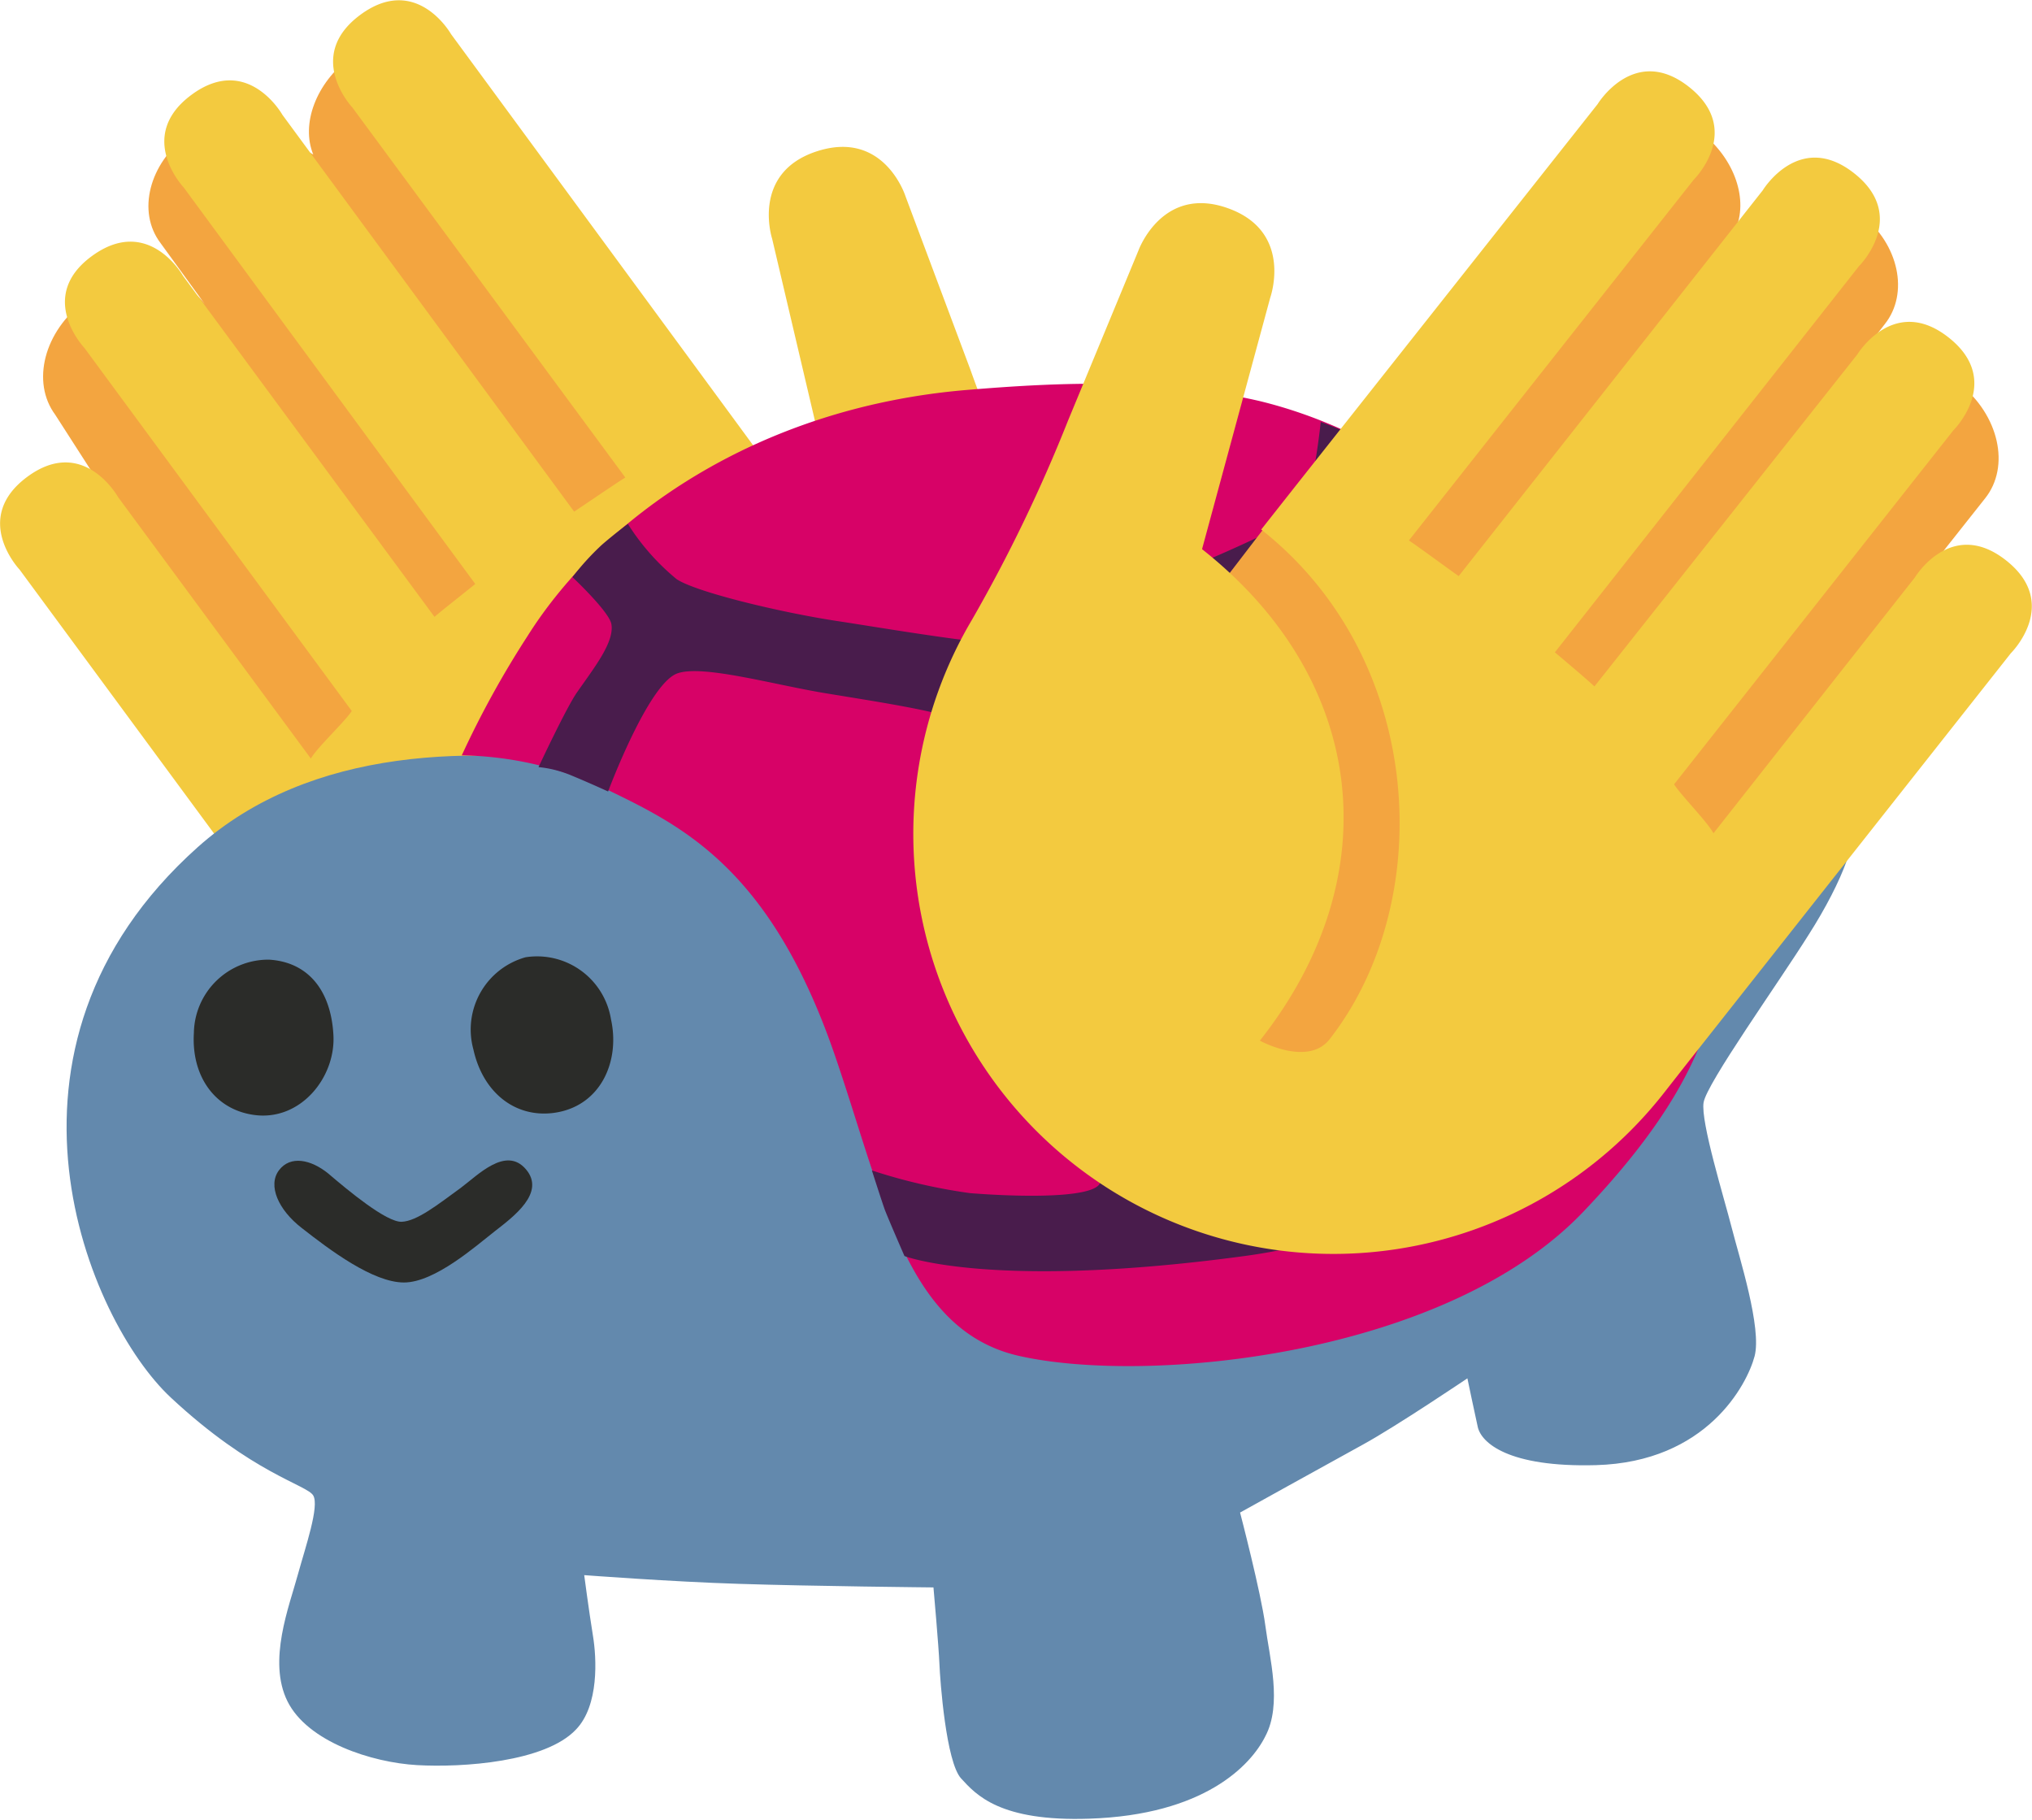 <svg xmlns="http://www.w3.org/2000/svg" width="42.03mm" height="37.65mm" viewBox="0 0 119.14 106.74">
  <defs>
    <style>
      .cls-1 {
        fill: #f3a540;
      }

      .cls-2 {
        fill: #f3ca3f;
      }

      .cls-3 {
        fill: #6389ad;
      }

      .cls-4 {
        fill: #d70267;
      }

      .cls-5 {
        fill: #491c4c;
      }

      .cls-6 {
        fill: #2b2c29;
      }
    </style>
  </defs>
  <g id="Layer_2" data-name="Layer 2">
    <g id="grid">
      <g id="wh_copy" data-name="wh copy">
        <g id="jands">
          <g>
            <g>
              <path class="cls-1" d="M45.14,27.46l.07.19L27.34,3.45C26,1.63,23,1.54,20.7,3.25l-.18.13c-2,1.5-2.89,3.89-2.16,5.68,0,0-5-2.92-7.2-1.27L11,7.92C8.75,9.57,8,12.41,9.41,14.26L12,17.83c-1.42-1.92-4.49-2.06-6.86-.3l-.19.14c-2.37,1.75-3.14,4.73-1.72,6.65L28.86,64.21l22.52-3.84L53.9,38.43Z"/>
              <path class="cls-2" d="M1.14,33.4s-2.85-3,.45-5.44,5.32,1.18,5.32,1.18L18.22,44.48c.35-.63,2-2.17,2.4-2.79L4.94,20.4S2.09,17.4,5.4,15s5.32,1.17,5.32,1.17l14.75,20c.51-.44,1.86-1.49,2.39-1.93L10.77,11s-2.85-3,.45-5.44,5.33,1.17,5.33,1.17L33.66,30c.58-.38,2.4-1.63,3-2l-16-21.69s-2.84-3,.46-5.44S26.44,2,26.44,2L43.34,25l1.35,1.84.61.82c-9.92,7.31-11,21.49-4.95,29.75,1.22,1.66,4.08.21,4.08.21-7.3-9.91-5.56-21.39,4.35-28.69L45.27,14S44,10.11,47.93,8.86s5.16,2.65,5.16,2.65l3.8,10.15a91.56,91.56,0,0,0,5.17,11.79A24.63,24.63,0,0,1,20.61,59.84L19.4,58.18Z"/>
            </g>
            <path class="cls-3" d="M99,51.33l4.28-2.63c.86-.54,4-2.67,5.21-1,.73,1-.46,4-2.42,7.08-1.79,2.86-6,8.74-6.18,9.87s1.21,5.61,1.65,7.34,1.78,5.89,1.34,7.54-2.8,6.2-9.3,6.38c-5.16.14-6.72-1.32-6.93-2.23-.15-.66-.61-2.86-.61-2.86s-4.15,2.8-6.1,3.87-7.23,4-7.23,4,1.23,4.71,1.48,6.62,1,4.62,0,6.5c-.85,1.71-3.59,4.61-10.32,4.83-5.25.18-6.64-1.4-7.52-2.36s-1.23-5.71-1.27-6.71-.35-4.49-.35-4.49-7.13-.07-11.43-.21c-3.9-.12-9.05-.51-9.05-.51s.27,2.06.51,3.54c.22,1.32.37,4.11-1,5.52-1.8,1.9-6.63,2.23-9.3,2.08s-6.43-1.37-7.61-3.74.11-5.59.61-7.44c.45-1.63,1.27-4,.9-4.63S14.8,86.42,10,81.94-1.64,61.5,11.58,49.68s38.91-.58,40.27.2S99,51.33,99,51.33Z"/>
            <path class="cls-4" d="M56.63,22.87c-12.34,1.05-21.37,7.54-25.7,14.42a55.82,55.82,0,0,0-3.86,7,20.59,20.59,0,0,1,8.21,1.86c4.53,2.19,9.78,4.55,13.61,15.56,2.88,8.33,4.19,16.3,10.88,17.8,7.57,1.7,25,0,33.06-8.45s9.42-14.64,7-22.55-12.57-21.75-26-25C68,22.17,62.23,22.4,56.63,22.87Z"/>
            <path class="cls-5" d="M98.08,44.36c-.41-.87-1.24-2.18-1.24-2.18s0,1.83-.11,2.79c-.19,1.57-.92,4.85-1.44,4.39a107.5,107.5,0,0,1-7.44-8.79c-1.61-2.17-7.07-7.81-7.27-9.71a19.38,19.38,0,0,1,1-4.18l-2.14-1.1c-.79-.4-2-.84-2-.84S77,29.12,76.23,30s-4.63,2.5-7.73,3.81c-3.75,1.59-7.37,3.61-8.73,3.92-1.2.27-8.12-.93-10.72-1.32-3.27-.5-8.22-1.68-9.38-2.45a13.53,13.53,0,0,1-2.86-3.24s-.77.57-1.53,1.23a15.22,15.22,0,0,0-1.72,1.89s2.13,2,2.28,2.74c.2,1.06-1,2.56-2,4-.61.85-2.27,4.4-2.27,4.4a6.56,6.56,0,0,1,1.93.49c1.11.46,2.15.94,2.15.94S38,40.11,39.7,39.49c1.45-.54,5.63.65,8.65,1.15,4.29.71,8.62,1.32,9.57,2.44S60,48.93,61,52.9c1.12,4.34,4,15.62,3.48,16.51s-5,.76-7.61.55a32.78,32.78,0,0,1-5.75-1.33s.59,1.85.77,2.34c.28.71,1.14,2.68,1.14,2.68s5.12,2,19.93,0,21.75-12.39,23.65-17c2.55-6.13,2.77-9.34,2.77-9.34S98.49,45.22,98.08,44.36Zm-12.78,20C81.63,66.84,72,69.73,70.22,68.86c-1.44-.7-4-12.23-5.21-17.37-.77-3.29-2.5-8.27-1.64-9.88.57-1.09,4.14-2.82,6.77-4.18s6.07-3,7.14-2.94c1.52.12,5,5.24,8.39,9.61S92.85,53,93,54.63,89.08,61.73,85.3,64.32Z"/>
            <path class="cls-6" d="M35.82,59.77c.55,2.49-.63,5.14-3.39,5.49-2.27.28-4.13-1.23-4.68-3.73a4.4,4.4,0,0,1,3.06-5.4A4.39,4.39,0,0,1,35.82,59.77Z"/>
            <path class="cls-6" d="M19.54,60.64c.17,2.52-1.94,5.14-4.69,4.73-2.27-.33-3.64-2.28-3.49-4.79a4.37,4.37,0,0,1,4.4-4.31C18,56.4,19.38,58,19.54,60.64Z"/>
            <path class="cls-6" d="M27,69.66c1-.74,2.65-2.48,3.83-1.1S30.09,71.35,29,72.2s-3.51,3-5.32,3-4.33-1.89-6-3.2c-1.37-1.06-2-2.49-1.33-3.38s1.88-.63,2.89.19c1.17,1,3.42,2.87,4.31,2.83S25.63,70.66,27,69.66Z"/>
            <g>
              <path class="cls-1" d="M114.9,22.51l-.18-.14c-2.31-1.83-5.39-1.8-6.87.07L110.52,19c1.43-1.8.82-4.67-1.36-6.39l-.17-.14c-2.18-1.72-5.11-1.65-6.54.15l-.71.89c.8-1.77,0-4.19-2-5.75l-.18-.14c-2.26-1.79-5.23-1.8-6.64,0L74.34,31.08v-.4L64.21,43.89l6,23.5,23.72-9.78L116.4,29.22C117.89,27.35,117.21,24.34,114.9,22.51Z"/>
              <path class="cls-2" d="M117.91,38.3s2.94-2.9-.28-5.44-5.35,1-5.35,1l-11.81,15c-.34-.65-1.91-2.24-2.31-2.87l16.38-20.76s2.94-2.9-.28-5.44-5.36,1-5.36,1L93.49,40.25c-.49-.46-1.8-1.56-2.32-2L109,15.61s2.94-2.91-.28-5.45-5.36,1-5.36,1L85.53,33.78c-.57-.4-2.35-1.71-2.92-2.09l16.7-21.15s2.94-2.9-.27-5.44-5.36,1-5.36,1L76,28.45l-1.42,1.8-.63.8c9.67,7.63,10.3,21.85,4,29.9-1.28,1.61-4.08.07-4.08.07,7.63-9.66,6.27-21.19-3.39-28.82l4-14.75s1.38-3.86-2.48-5.24-5.25,2.48-5.25,2.48l-4.14,10A90.4,90.4,0,0,1,57,36.32,24.63,24.63,0,0,0,97.57,64.08l1.27-1.62Z"/>
            </g>
          </g>
        </g>
      </g>
    </g>
  </g>
</svg>
